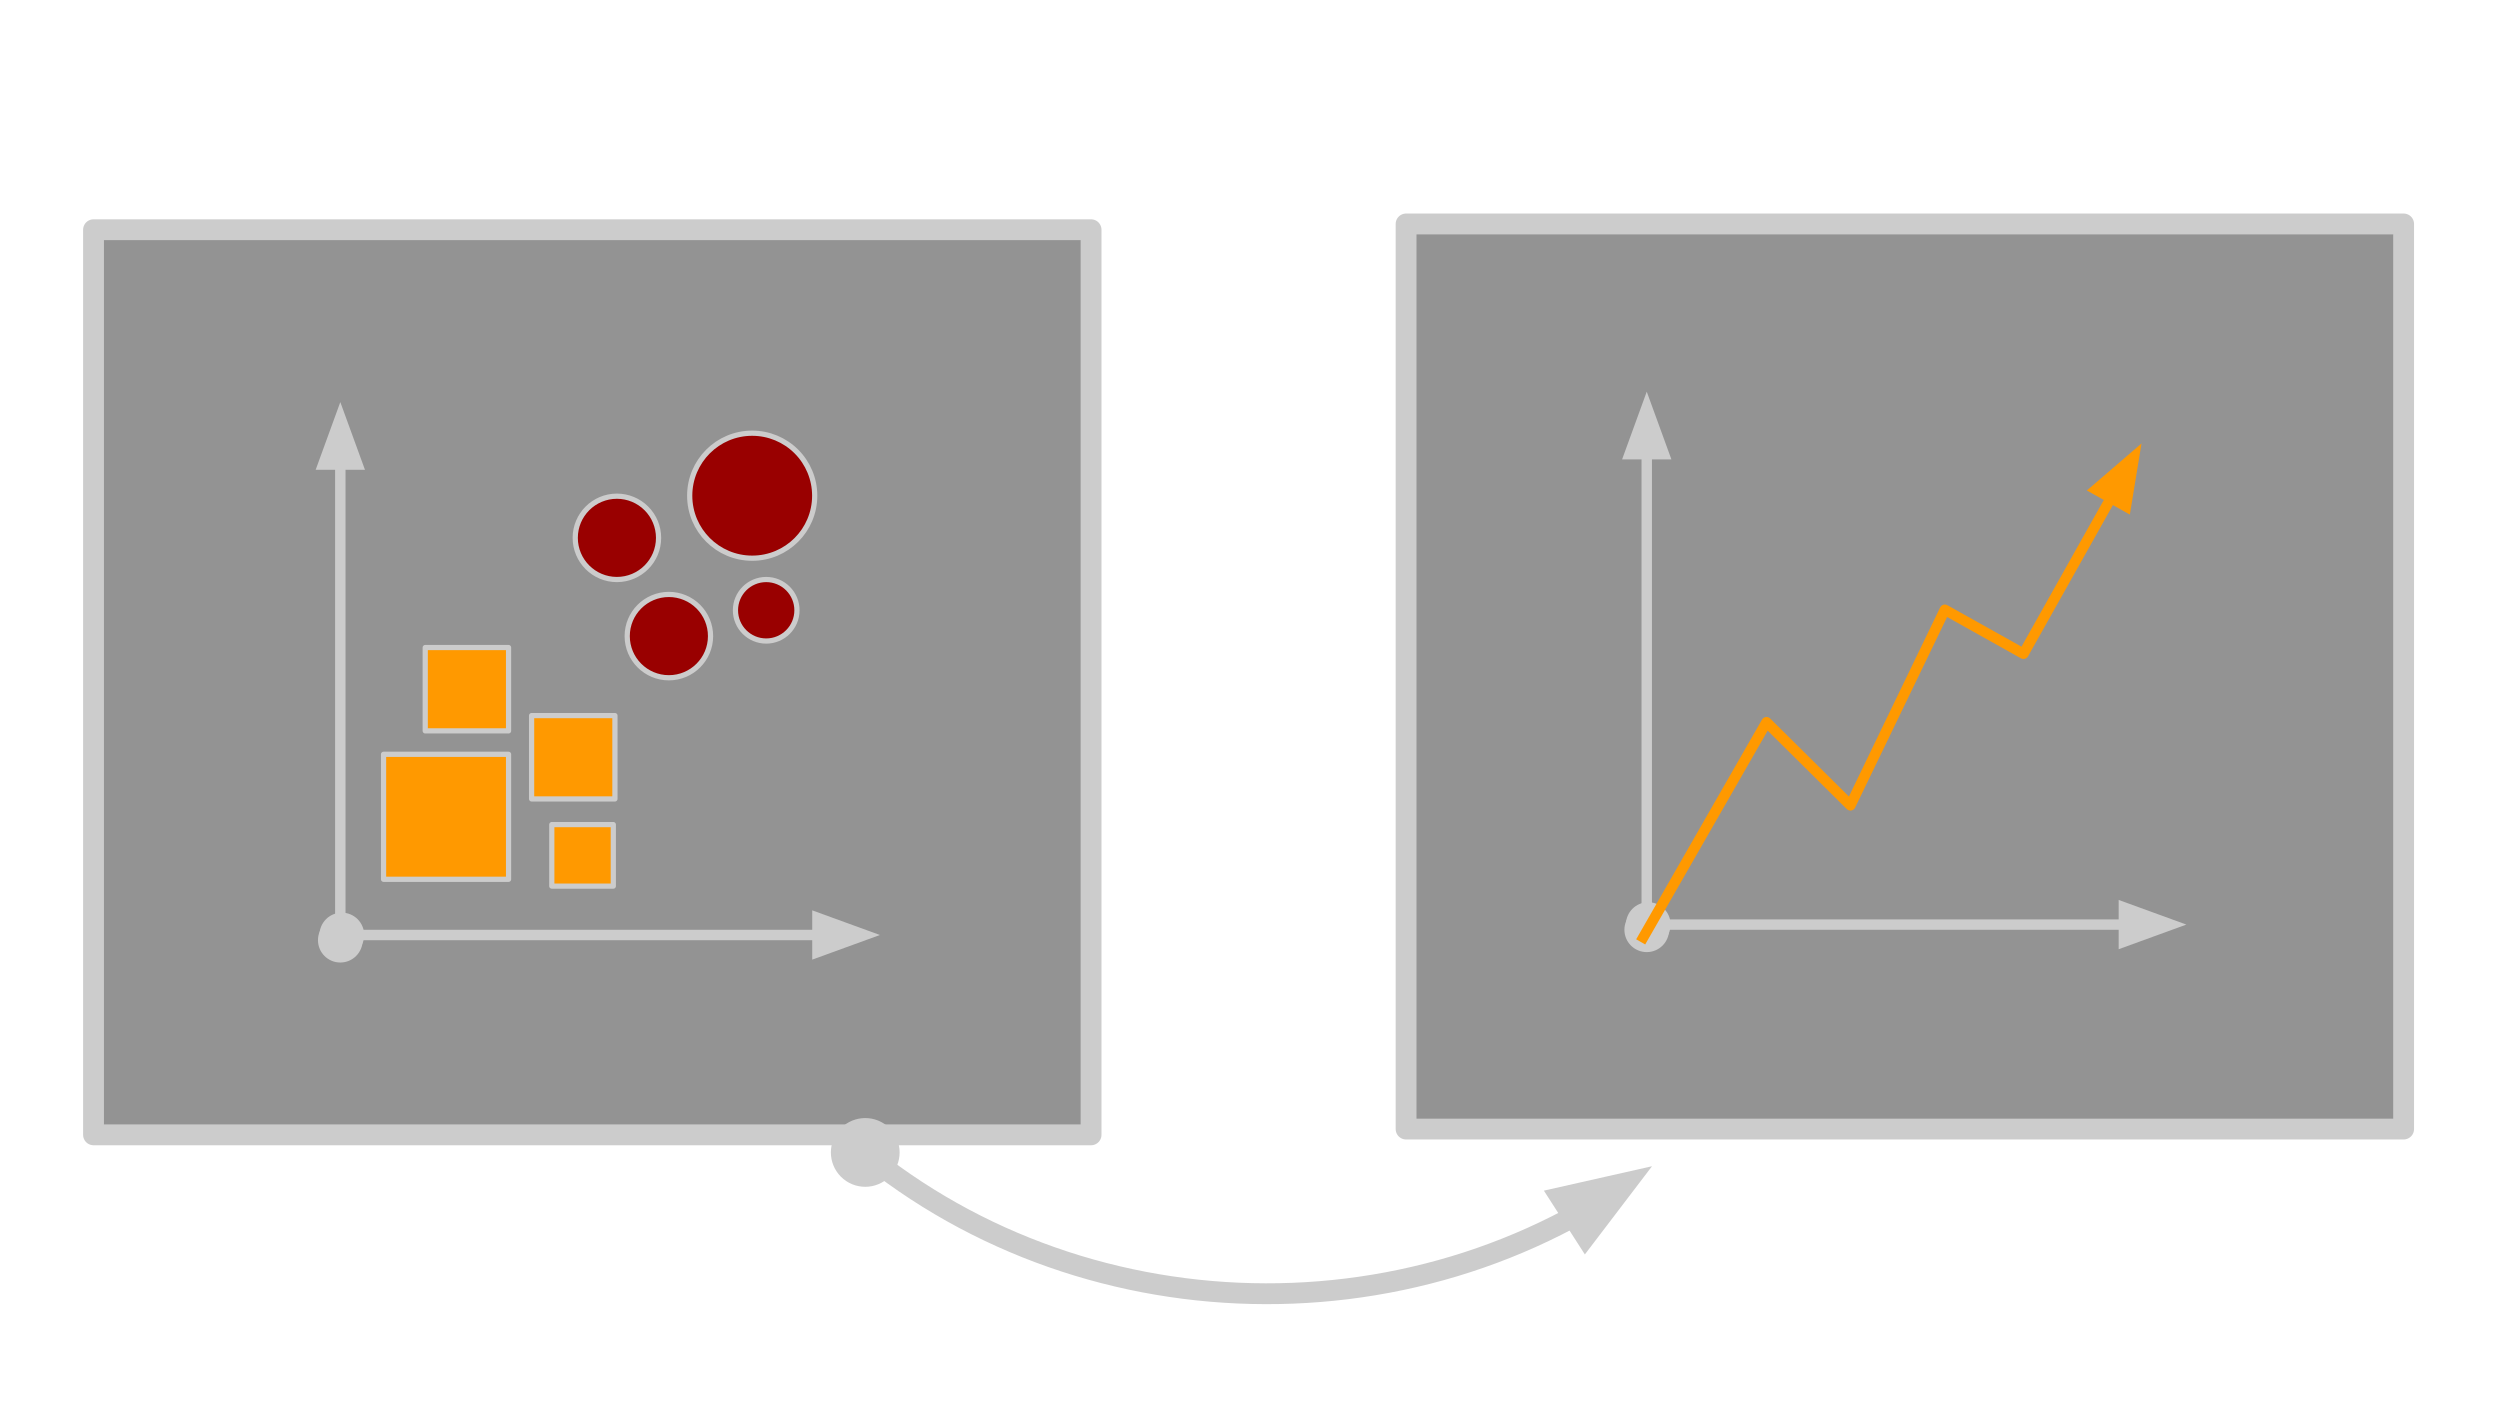 <?xml version="1.0" standalone="yes"?>

<svg version="1.1" viewBox="0.0 0.0 960.0 540.0" fill="none" stroke="none" stroke-linecap="square" stroke-miterlimit="10" xmlns="http://www.w3.org/2000/svg" xmlns:xlink="http://www.w3.org/1999/xlink"><clipPath id="p.0"><path d="m0 0l960.0 0l0 540.0l-960.0 0l0 -540.0z" clip-rule="nonzero"></path></clipPath><g clip-path="url(#p.0)"><path fill="#000000" fill-opacity="0.0" d="m0 0l960.0 0l0 540.0l-960.0 0z" fill-rule="nonzero"></path><path fill="#2c2c2c" fill-opacity="0.511" d="m35.913 88.218l383.055 0l0 347.559l-383.055 0z" fill-rule="nonzero"></path><path stroke="#cccccc" stroke-width="8.0" stroke-linejoin="round" stroke-linecap="butt" d="m35.913 88.218l383.055 0l0 347.559l-383.055 0z" fill-rule="nonzero"></path><path fill="#2c2c2c" fill-opacity="0.511" d="m539.937 86l383.055 0l0 347.559l-383.055 0z" fill-rule="nonzero"></path><path stroke="#cccccc" stroke-width="8.0" stroke-linejoin="round" stroke-linecap="butt" d="m539.937 86l383.055 0l0 347.559l-383.055 0z" fill-rule="nonzero"></path><path fill="#000000" fill-opacity="0.0" d="m634.372 447.836c-93.041 70.17 -226.492 64.313 -312.294 -13.706l164.418 -162.437z" fill-rule="nonzero"></path><path fill="#000000" fill-opacity="0.0" d="m634.372 447.836c-93.041 70.17 -226.492 64.313 -312.294 -13.706" fill-rule="nonzero"></path><path stroke="#cccccc" stroke-width="8.0" stroke-linejoin="round" stroke-linecap="butt" d="m604.082 467.292l-0.394 0.214c-0.393 0.212 -0.786 0.422 -1.18 0.631c-1.575 0.837 -3.158 1.656 -4.748 2.456c-12.721 6.403 -25.901 11.626 -39.369 15.675c-26.936 8.1 -55.021 11.508 -82.88 10.285c-27.859 -1.223 -55.492 -7.076 -81.522 -17.501c-13.015 -5.212 -25.63 -11.567 -37.672 -19.057c-3.011 -1.872 -5.985 -3.816 -8.922 -5.83c-1.468 -1.007 -2.927 -2.032 -4.375 -3.074c-0.724 -0.521 -1.446 -1.047 -2.165 -1.577c-0.36 -0.265 -0.719 -0.531 -1.077 -0.798l-0.428 -0.321" fill-rule="evenodd"></path><path fill="#cccccc" stroke="#cccccc" stroke-width="8.0" stroke-linecap="butt" d="m608.863 474.735l15.669 -20.578l-25.23 5.692z" fill-rule="evenodd"></path><path fill="#cccccc" stroke="#cccccc" stroke-width="8.0" stroke-linecap="butt" d="m325.162 436.677c3.236 -3.917 9.035 -4.47 12.952 -1.234c3.917 3.236 4.47 9.035 1.234 12.952c-3.236 3.917 -9.035 4.47 -12.952 1.234c-3.917 -3.236 -4.47 -9.035 -1.234 -12.952z" fill-rule="nonzero"></path><path fill="#000000" fill-opacity="0.0" d="m337.892 359.038l-215.213 0" fill-rule="nonzero"></path><path stroke="#cccccc" stroke-width="4.0" stroke-linejoin="round" stroke-linecap="butt" d="m313.892 359.038l-176.053 0" fill-rule="evenodd"></path><path fill="#cccccc" stroke="#cccccc" stroke-width="4.0" stroke-linecap="butt" d="m313.892 365.645l18.152 -6.607l-18.152 -6.607z" fill-rule="evenodd"></path><path fill="#cccccc" stroke="#cccccc" stroke-width="4.0" stroke-linecap="butt" d="m124.68 359.038c0 -3.634 2.946 -6.58 6.58 -6.58c3.634 0 6.58 2.946 6.58 6.58c0 3.634 -2.946 6.58 -6.58 6.58c-3.634 0 -6.58 -2.946 -6.58 -6.58z" fill-rule="nonzero"></path><path fill="#000000" fill-opacity="0.0" d="m130.68 154.398l0 215.213" fill-rule="nonzero"></path><path stroke="#cccccc" stroke-width="4.0" stroke-linejoin="round" stroke-linecap="butt" d="m130.68 178.398l0 176.053" fill-rule="evenodd"></path><path fill="#cccccc" stroke="#cccccc" stroke-width="4.0" stroke-linecap="butt" d="m137.287 178.398l-6.607 -18.152l-6.607 18.152z" fill-rule="evenodd"></path><path fill="#cccccc" stroke="#cccccc" stroke-width="4.0" stroke-linecap="butt" d="m130.68 367.61c-3.634 0 -6.58 -2.946 -6.58 -6.58c0 -3.634 2.946 -6.58 6.58 -6.58c3.634 0 6.58 2.946 6.58 6.58c0 3.634 -2.946 6.58 -6.58 6.58z" fill-rule="nonzero"></path><path fill="#990000" d="m264.848 190.35l0 0c0 -13.255 10.745 -24.0 24.0 -24.0l0 0c6.365 0 12.47 2.529 16.971 7.029c4.501 4.501 7.029 10.605 7.029 16.971l0 0c0 13.255 -10.745 24.0 -24.0 24.0l0 0c-13.255 0 -24.0 -10.745 -24.0 -24.0z" fill-rule="nonzero"></path><path stroke="#cccccc" stroke-width="2.0" stroke-linejoin="round" stroke-linecap="butt" d="m264.848 190.35l0 0c0 -13.255 10.745 -24.0 24.0 -24.0l0 0c6.365 0 12.47 2.529 16.971 7.029c4.501 4.501 7.029 10.605 7.029 16.971l0 0c0 13.255 -10.745 24.0 -24.0 24.0l0 0c-13.255 0 -24.0 -10.745 -24.0 -24.0z" fill-rule="nonzero"></path><path fill="#990000" d="m220.892 206.537l0 0c0 -8.837 7.163 -16.0 16.0 -16.0l0 0c4.243 0 8.313 1.686 11.314 4.686c3.001 3.001 4.686 7.07 4.686 11.314l0 0c0 8.837 -7.163 16.0 -16.0 16.0l0 0c-8.837 0 -16.0 -7.163 -16.0 -16.0z" fill-rule="nonzero"></path><path stroke="#cccccc" stroke-width="2.0" stroke-linejoin="round" stroke-linecap="butt" d="m220.892 206.537l0 0c0 -8.837 7.163 -16.0 16.0 -16.0l0 0c4.243 0 8.313 1.686 11.314 4.686c3.001 3.001 4.686 7.07 4.686 11.314l0 0c0 8.837 -7.163 16.0 -16.0 16.0l0 0c-8.837 0 -16.0 -7.163 -16.0 -16.0z" fill-rule="nonzero"></path><path fill="#990000" d="m240.848 244.265l0 0c0 -8.837 7.163 -16.0 16 -16.0l0 0c4.243 0 8.313 1.686 11.314 4.686c3.001 3.001 4.686 7.07 4.686 11.314l0 0c0 8.837 -7.163 16 -16.0 16l0 0c-8.837 0 -16 -7.163 -16 -16z" fill-rule="nonzero"></path><path stroke="#cccccc" stroke-width="2.0" stroke-linejoin="round" stroke-linecap="butt" d="m240.848 244.265l0 0c0 -8.837 7.163 -16.0 16 -16.0l0 0c4.243 0 8.313 1.686 11.314 4.686c3.001 3.001 4.686 7.07 4.686 11.314l0 0c0 8.837 -7.163 16 -16.0 16l0 0c-8.837 0 -16 -7.163 -16 -16z" fill-rule="nonzero"></path><path fill="#990000" d="m282.412 234.347l0 0c0 -6.523 5.288 -11.811 11.811 -11.811l0 0c3.133 0 6.137 1.244 8.352 3.459c2.215 2.215 3.459 5.219 3.459 8.352l0 0c0 6.523 -5.288 11.811 -11.811 11.811l0 0c-6.523 0 -11.811 -5.288 -11.811 -11.811z" fill-rule="nonzero"></path><path stroke="#cccccc" stroke-width="2.0" stroke-linejoin="round" stroke-linecap="butt" d="m282.412 234.347l0 0c0 -6.523 5.288 -11.811 11.811 -11.811l0 0c3.133 0 6.137 1.244 8.352 3.459c2.215 2.215 3.459 5.219 3.459 8.352l0 0c0 6.523 -5.288 11.811 -11.811 11.811l0 0c-6.523 0 -11.811 -5.288 -11.811 -11.811z" fill-rule="nonzero"></path><path fill="#ff9900" d="m163.286 248.657l32.0 0l0 32l-32.0 0z" fill-rule="nonzero"></path><path stroke="#cccccc" stroke-width="2.0" stroke-linejoin="round" stroke-linecap="butt" d="m163.286 248.657l32.0 0l0 32l-32.0 0z" fill-rule="nonzero"></path><path fill="#ff9900" d="m147.285 289.652l48.0 0l0 48.0l-48.0 0z" fill-rule="nonzero"></path><path stroke="#cccccc" stroke-width="2.0" stroke-linejoin="round" stroke-linecap="butt" d="m147.285 289.652l48.0 0l0 48.0l-48.0 0z" fill-rule="nonzero"></path><path fill="#ff9900" d="m204.134 274.787l32.0 0l0 32.0l-32.0 0z" fill-rule="nonzero"></path><path stroke="#cccccc" stroke-width="2.0" stroke-linejoin="round" stroke-linecap="butt" d="m204.134 274.787l32.0 0l0 32.0l-32.0 0z" fill-rule="nonzero"></path><path fill="#ff9900" d="m211.89 316.642l23.622 0l0 23.622l-23.622 0z" fill-rule="nonzero"></path><path stroke="#cccccc" stroke-width="2.0" stroke-linejoin="round" stroke-linecap="butt" d="m211.89 316.642l23.622 0l0 23.622l-23.622 0z" fill-rule="nonzero"></path><path fill="#000000" fill-opacity="0.0" d="m839.564 355.038l-215.213 0" fill-rule="nonzero"></path><path stroke="#cccccc" stroke-width="4.0" stroke-linejoin="round" stroke-linecap="butt" d="m815.564 355.038l-176.053 0" fill-rule="evenodd"></path><path fill="#cccccc" stroke="#cccccc" stroke-width="4.0" stroke-linecap="butt" d="m815.564 361.645l18.152 -6.607l-18.152 -6.607z" fill-rule="evenodd"></path><path fill="#cccccc" stroke="#cccccc" stroke-width="4.0" stroke-linecap="butt" d="m626.352 355.038c0 -3.634 2.946 -6.58 6.58 -6.58c3.634 0 6.58 2.946 6.58 6.58c0 3.634 -2.946 6.58 -6.58 6.58c-3.634 0 -6.58 -2.946 -6.58 -6.58z" fill-rule="nonzero"></path><path fill="#000000" fill-opacity="0.0" d="m632.352 150.398l0 215.213" fill-rule="nonzero"></path><path stroke="#cccccc" stroke-width="4.0" stroke-linejoin="round" stroke-linecap="butt" d="m632.352 174.398l0 176.053" fill-rule="evenodd"></path><path fill="#cccccc" stroke="#cccccc" stroke-width="4.0" stroke-linecap="butt" d="m638.959 174.398l-6.607 -18.152l-6.607 18.152z" fill-rule="evenodd"></path><path fill="#cccccc" stroke="#cccccc" stroke-width="4.0" stroke-linecap="butt" d="m632.352 363.61c-3.634 0 -6.58 -2.946 -6.58 -6.58c0 -3.634 2.946 -6.58 6.58 -6.58c3.634 0 6.58 2.946 6.58 6.58c0 3.634 -2.946 6.58 -6.58 6.58z" fill-rule="nonzero"></path><path fill="#000000" fill-opacity="0.0" d="m631.016 359.949l47.326 -82.621l32.222 31.924l36.251 -75.108l30.207 16.899l45.313 -80.744" fill-rule="nonzero"></path><path stroke="#ff9900" stroke-width="4.0" stroke-linejoin="round" stroke-linecap="butt" d="m631.016 359.949l47.326 -82.621l32.222 31.924l36.251 -75.108l30.207 16.899l33.567 -59.814" fill-rule="evenodd"></path><path fill="#ff9900" stroke="#ff9900" stroke-width="4.0" stroke-linecap="butt" d="m816.35 194.462l3.122 -19.063l-14.645 12.597z" fill-rule="evenodd"></path></g></svg>

